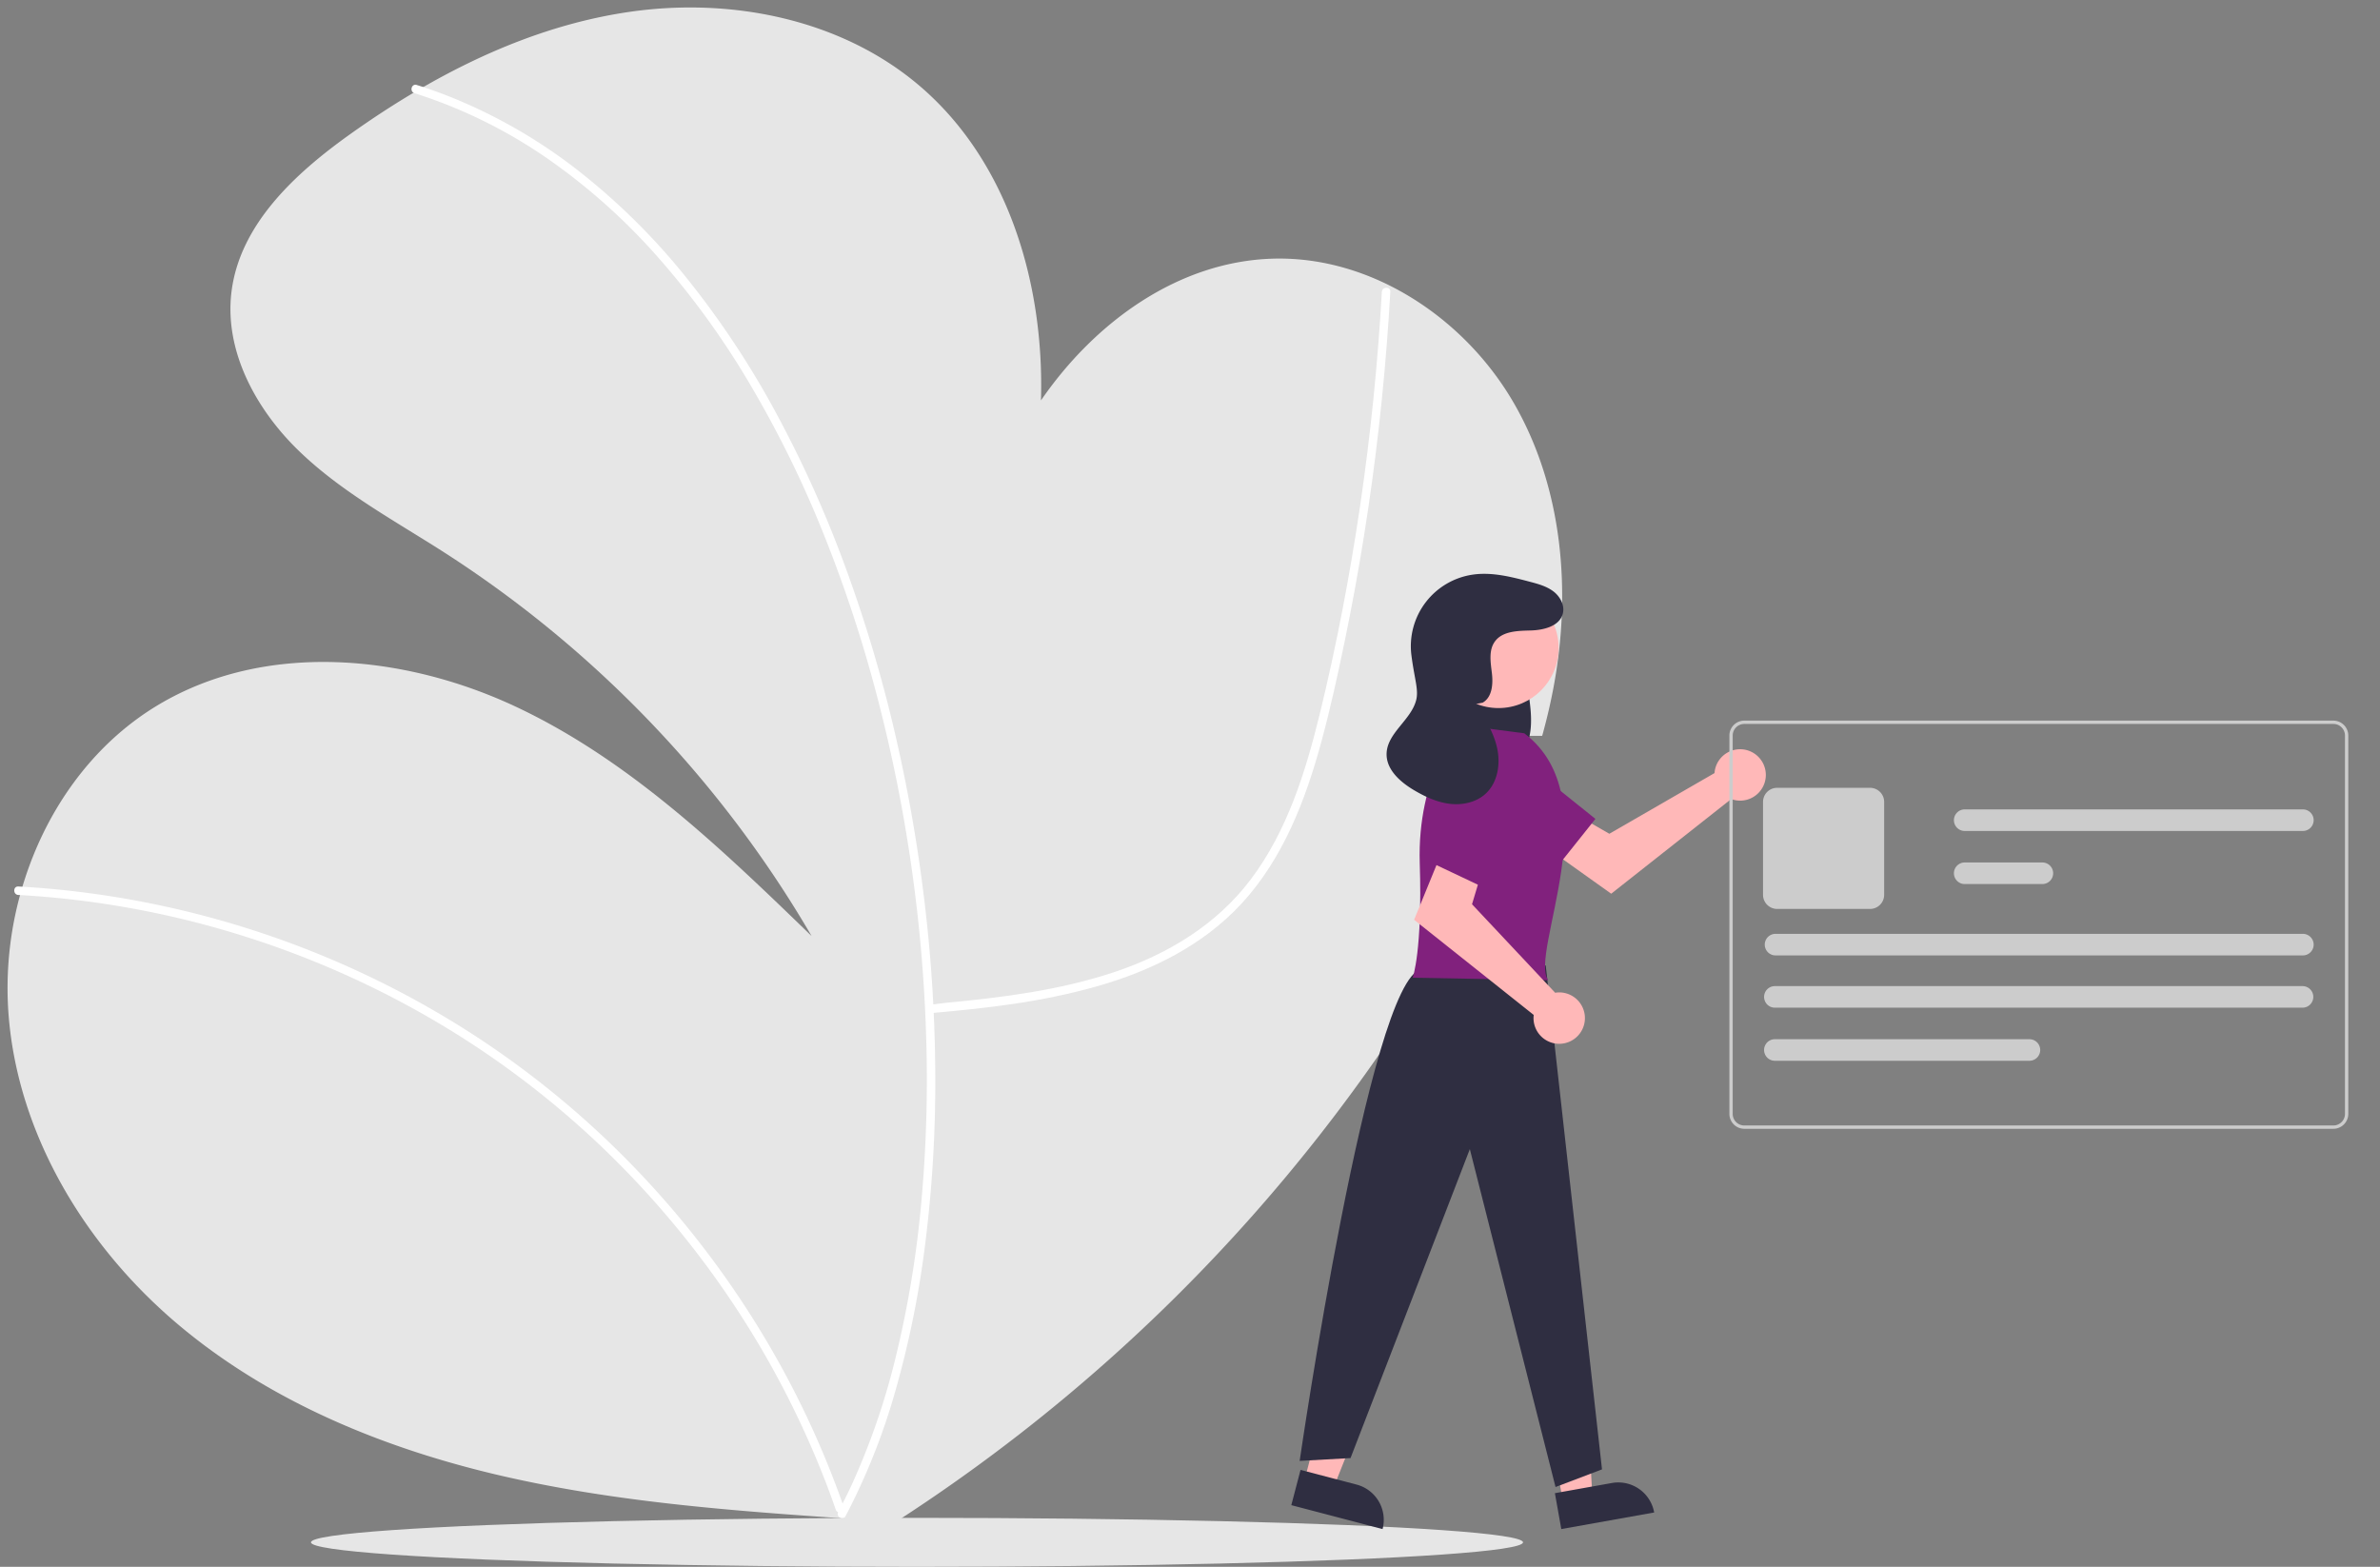 <?xml version="1.0" encoding="UTF-8" standalone="no"?>
<svg
   xmlns:dc="http://purl.org/dc/elements/1.1/"
   xmlns:cc="http://creativecommons.org/ns#"
   xmlns:rdf="http://www.w3.org/1999/02/22-rdf-syntax-ns#"
   xmlns:svg="http://www.w3.org/2000/svg"
   xmlns="http://www.w3.org/2000/svg"
   xmlns:sodipodi="http://sodipodi.sourceforge.net/DTD/sodipodi-0.dtd"
   xmlns:inkscape="http://www.inkscape.org/namespaces/inkscape"
   inkscape:version="1.0 (4035a4fb49, 2020-05-01)"
   sodipodi:docname="register.d30d8700.svg"
   version="1.1"
   viewBox="0 0 972.004 639.896"
   height="639.896"
   width="972.004"
   data-name="Layer 1"
   id="b944483d-564a-4430-a20f-83b53d0ebb22">
  <rect x="0" y="0" width="972.004" height="639.896" fill="#808080" stroke="none"/>
  <defs
     id="defs55" />
  <sodipodi:namedview
     inkscape:current-layer="b944483d-564a-4430-a20f-83b53d0ebb22"
     inkscape:window-maximized="1"
     inkscape:window-y="-8"
     inkscape:window-x="-8"
     inkscape:cy="34.644034"
     inkscape:cx="394.95377"
     inkscape:zoom="0.98140995"
     showgrid="false"
     id="namedview53"
     inkscape:window-height="838"
     inkscape:window-width="1440"
     inkscape:pageshadow="2"
     inkscape:pageopacity="0"
     guidetolerance="10"
     gridtolerance="10"
     objecttolerance="10"
     borderopacity="1"
     bordercolor="#666666"
     pagecolor="#ffffff" />
  <path
     style="stroke-width:0.995"
     id="path2"
     fill="#e6e6e6"
     d="m 634.392,281.115 q -1.672,8.792 -4.011,17.406 c -0.169,0.667 -0.358,1.324 -0.547,1.99 H 608.149 a 6.974,6.974 0 0 0 -6.966,6.966 v 61.82 c -0.657,1.224 -1.324,2.438 -1.99,3.652 -3.443,6.27 -7.026,12.47 -10.688,18.59 A 706.719,706.719 0 0 1 345.989,633.916 l 5.892,-13.296 c -2.16,-0.149 -4.329,-0.299 -6.489,-0.448 C 298.37,616.958 251.189,613.395 205.271,602.826 157.234,591.77 110.242,572.593 72.594,540.797 34.936,508.991 7.33,463.571 3.499,414.429 a 144.185,144.185 0 0 1 5.046,-50.167 C 17.371,332.894 36.658,304.671 64.483,287.972 c 43.708,-26.223 100.722,-20.879 146.798,0.935 46.067,21.804 83.565,57.899 120.178,93.368 A 464.172,464.172 0 0 0 181.277,225.515 C 160.816,212.418 139.102,200.755 121.706,183.787 104.32,166.829 91.492,143.054 94.568,118.961 98.06,91.633 120.442,70.894 142.863,54.901 c 8.957,-6.389 18.202,-12.45 27.736,-18.023 26.899,-15.764 55.999,-27.656 86.73,-32.065 41.628,-5.981 86.591,3.095 118.506,30.482 35.956,30.86 50.704,80.629 49.301,128.239 22.152,-32.204 56.317,-56.855 94.9,-57.899 40.056,-1.075 78.132,24.233 98.194,58.924 20.053,34.682 23.655,77.196 16.162,116.555 z" />
  <path
     id="path4"
     fill="#fff"
     transform="translate(-113.998 -130.052)"
     d="M493.714,543.853c23.575-2.076,45.352-4.502,68.196-10.966,22.143-6.266,43.451-16.755,59.215-33.882,16.955-18.422,26.107-42.345,32.564-66.161,3.6-13.278,6.559-26.742,9.35-40.21q4.543-21.92,8.073-44.033,7.027-44.018,10.033-88.554.363-5.406.666-10.816c.125-2.225-3.335-2.218-3.46,0q-2.47,43.9-8.885,87.457c-4.221,28.53-9.621,56.937-16.472,84.955-5.804,23.736-13.32,47.843-28.206,67.603-13.96,18.529-34.122,30.638-55.892,37.877-22.153,7.367-45.51,10.308-68.659,12.495-2.84.268-3.681.524-6.522.774-2.201.194-2.221,3.656,0,3.46Z" />
  <path
     id="path6"
     fill="#fff"
     transform="translate(-113.998 -130.052)"
     d="M121.489,495.561a375.005,375.005,0,0,1,87.701,15.454,379.01,379.01,0,0,1,81.676,35.552,369.763,369.763,0,0,1,68.78,51.786,378.862,378.862,0,0,1,53.727,64.062A375.101,375.101,0,0,1,451.82,736.947q1.827,4.811,3.52,9.67c.729,2.089,4.073,1.19,3.336-.92a378.643,378.643,0,0,0-36.729-76.387,383.571,383.571,0,0,0-52.7-66.391A373.961,373.961,0,0,0,301.967,549.227a381.917,381.917,0,0,0-169.574-56.376q-5.446-.456-10.903-.751c-2.225-.122-2.218,3.339,0,3.46Z" />
  <path
     id="path8"
     fill="#fff"
     transform="translate(-113.998 -130.052)"
     d="M283.267,168.094A203.799,203.799,0,0,1,336.768,194.238a251.246,251.246,0,0,1,45.672,40.56,336.25,336.25,0,0,1,37.82,52.121,444.662,444.662,0,0,1,30.07,61.135,553.194,553.194,0,0,1,21.898,66.495,621.484,621.484,0,0,1,14.003,69.475,620.231,620.231,0,0,1,6.027,69.869,553.489,553.489,0,0,1-1.979,67.025,426.913,426.913,0,0,1-10.063,61.706,291.562,291.562,0,0,1-18.155,53.357q-2.697,5.841-5.722,11.521c-1.047,1.965,1.939,3.715,2.988,1.746A266.706,266.706,0,0,0,479.76,697.819a398.287,398.287,0,0,0,12.186-60.499,526.375,526.375,0,0,0,4.026-66.889,613.744,613.744,0,0,0-4.188-70.288,633.107,633.107,0,0,0-12.19-70.232,573.113,573.113,0,0,0-20.381-68.399,475.91,475.91,0,0,0-28.342-62.945,364.897,364.897,0,0,0-36.341-54.851A270.583,270.583,0,0,0,350.134,199.719a214.685,214.685,0,0,0-52.065-30.033q-6.846-2.725-13.882-4.929c-2.129-.67-3.04,2.669-.92,3.336Z" />
  <ellipse
     id="ellipse10"
     fill="#e6e6e6"
     ry="10"
     rx="247.5"
     cy="629.896"
     cx="374.504" />
  <path
     id="path12"
     fill="#ffb8b8"
     d="m 700.458,314.091 a 10.526,10.526 0 0 0 -0.239,1.64 l -42.957,24.782 -10.441,-6.011 -11.131,14.572 22.337,15.921 49.008,-38.663 a 10.496,10.496 0 1 0 -6.576,-12.241 z" />
  <path
     id="path14"
     fill="#81217d"
     d="m 602.625,329.295 33.824,24.107 15.128,-18.967 -32.88,-26.383 a 13.324,13.324 0 0 0 -19.189,2.659 v 0 a 13.324,13.324 0 0 0 3.117,18.584 z" />
  <polygon
     transform="translate(107.285,-2.594)"
     id="polygon16"
     fill="#ffb8b8"
     points="437.379,610.064 455.009,565.8 437.506,561.213 425.519,606.957 " />
  <path
     id="path18"
     fill="#2f2e41"
     d="m 564.65,624.476 -37.272,-9.766 3.773,-14.401 22.872,5.993 a 14.887,14.887 0 0 1 10.627,18.174 v 0 z" />
  <polygon
     transform="translate(107.285,-2.594)"
     id="polygon20"
     fill="#ffb8b8"
     points="543.011,613.245 540.439,565.668 522.627,568.85 530.942,615.401 " />
  <path
     id="path22"
     fill="#2f2e41"
     d="m 675.573,617.7 -37.93,6.775 -2.618,-14.655 23.275,-4.158 a 14.887,14.887 0 0 1 17.273,12.037 v 0 z" />
  <path
     id="path24"
     fill="#2f2e41"
     d="m 614.462,262.914 c 2.974,0.724 5.393,3.754 6.846,7.265 a 50.675,50.675 0 0 1 2.704,11.414 c 1.142,7.257 2.238,15.113 -0.123,21.834 -2.768,7.877 -10.142,12.003 -16.539,10.064 -6.397,-1.939 -11.484,-9.217 -13.223,-17.594 a 42.61,42.61 0 0 1 2.924,-25.084 c 1.817,-4.137 4.322,-7.954 7.65,-9.82 a 7.55,7.55 0 0 1 10.068,2.098" />
  <path
     id="path26"
     fill="#2f2e41"
     d="m 631.289,394.302 22.977,205.794 -18.977,7.206 -35,-138 -48.728,126.178 -20.772,1.154 c 0,0 28.5,-196.332 49.622,-200.794 z" />
  <circle
     id="circle28"
     fill="#ffb8b8"
     r="24.561"
     cy="264.617"
     cx="611.99" />
  <path
     id="path30"
     fill="#81217d"
     d="m 622.531,299.482 -26.542,-3.462 c 0,0 -17.31,20.772 -16.156,56.545 1.154,35.774 -2.885,46.737 -2.885,46.737 l 55.34,1 c -8,-11 25.461,-74.177 -9.758,-100.82 z" />
  <path
     id="path32"
     fill="#ffb8b8"
     d="m 636.789,405.302 a 10.526,10.526 0 0 0 -1.651,0.142 l -33.955,-36.146 3.462,-11.54 -16.733,-7.501 -10.386,25.388 48.852,38.859 a 10.496,10.496 0 1 0 10.412,-9.203 z" />
  <path
     id="path34"
     fill="#81217d"
     d="m 599.599,313.545 -15.727,38.443 21.926,10.386 18.158,-38.045 a 13.324,13.324 0 0 0 -6.98,-18.071 v 0 a 13.324,13.324 0 0 0 -17.377,7.287 z" />
  <path
     id="path36"
     fill="#2f2e41"
     d="m 605.565,286.946 c 3.848,-2.22 4.259,-7.576 3.736,-11.988 -0.523,-4.412 -1.397,-9.331 1.197,-12.938 3.095,-4.306 9.314,-4.391 14.615,-4.532 5.301,-0.141 11.756,-1.693 13.129,-6.814 0.908,-3.384 -1.034,-7.016 -3.82,-9.14 -2.786,-2.124 -6.272,-3.063 -9.66,-3.956 -7.579,-1.997 -15.405,-4.01 -23.166,-2.913 a 29.535,29.535 0 0 0 -25.163,32.98 c 1.256,9.851 3.078,14.153 1.882,18.496 -2.227,8.09 -11.831,13.287 -12.022,21.677 -0.15,6.562 5.647,11.624 11.302,14.956 4.486,2.643 9.327,4.885 14.496,5.504 5.169,0.619 10.735,-0.566 14.586,-4.07 4.967,-4.519 6.195,-12.069 4.771,-18.631 -1.424,-6.562 -5.077,-12.39 -8.691,-18.049" />
  <path
     style="fill:#cccccc;stroke-width:0.678"
     id="path38"
     fill="#3f3d56"
     d="M 952.955,294.302 H 712.388 a 6.108,6.108 0 0 0 -6.099,6.099 v 154.505 a 6.108,6.108 0 0 0 6.099,6.099 h 240.567 a 6.108,6.108 0 0 0 6.099,-6.099 V 300.4 a 6.108,6.108 0 0 0 -6.099,-6.099 z m 4.744,160.604 a 4.749,4.749 0 0 1 -4.744,4.744 H 712.388 a 4.749,4.749 0 0 1 -4.744,-4.744 V 300.4 a 4.749,4.749 0 0 1 4.744,-4.744 h 240.567 a 4.749,4.749 0 0 1 4.744,4.744 z" />
  <path
     style="fill:#cccccc;stroke-width:0.678"
     id="path40"
     fill="#81217d"
     d="m 763.737,371.212 h -37.949 a 5.767,5.767 0 0 1 -5.76,-5.76 V 327.504 a 5.767,5.767 0 0 1 5.76,-5.76 h 37.949 a 5.767,5.767 0 0 1 5.76,5.76 v 37.949 a 5.767,5.767 0 0 1 -5.76,5.76 z" />
  <path
     style="stroke-width:0.678"
     id="path42"
     fill="#cccccc"
     d="M 940.426,411.539 H 724.932 a 4.405,4.405 0 1 1 0,-8.809 h 215.494 a 4.405,4.405 0 0 1 0,8.809 z" />
  <path
     style="stroke-width:0.678"
     id="path44"
     fill="#cccccc"
     d="M 940.571,390.193 H 725.077 a 4.405,4.405 0 0 1 0,-8.809 h 215.494 a 4.405,4.405 0 0 1 0,8.809 z" />
  <path
     style="stroke-width:0.678"
     id="path46"
     fill="#cccccc"
     d="M 834.179,361.047 H 802.329 a 4.405,4.405 0 0 1 0,-8.809 h 31.85 a 4.405,4.405 0 0 1 0,8.809 z" />
  <path
     style="stroke-width:0.678"
     id="path48"
     fill="#cccccc"
     d="M 940.571,339.369 H 802.329 a 4.405,4.405 0 0 1 0,-8.809 h 138.241 a 4.405,4.405 0 0 1 0,8.809 z" />
  <path
     style="stroke-width:0.678"
     id="path50"
     fill="#cccccc"
     d="M 828.758,433.224 H 724.932 a 4.405,4.405 0 1 1 0,-8.809 h 103.826 a 4.405,4.405 0 1 1 0,8.809 z" />
</svg>
